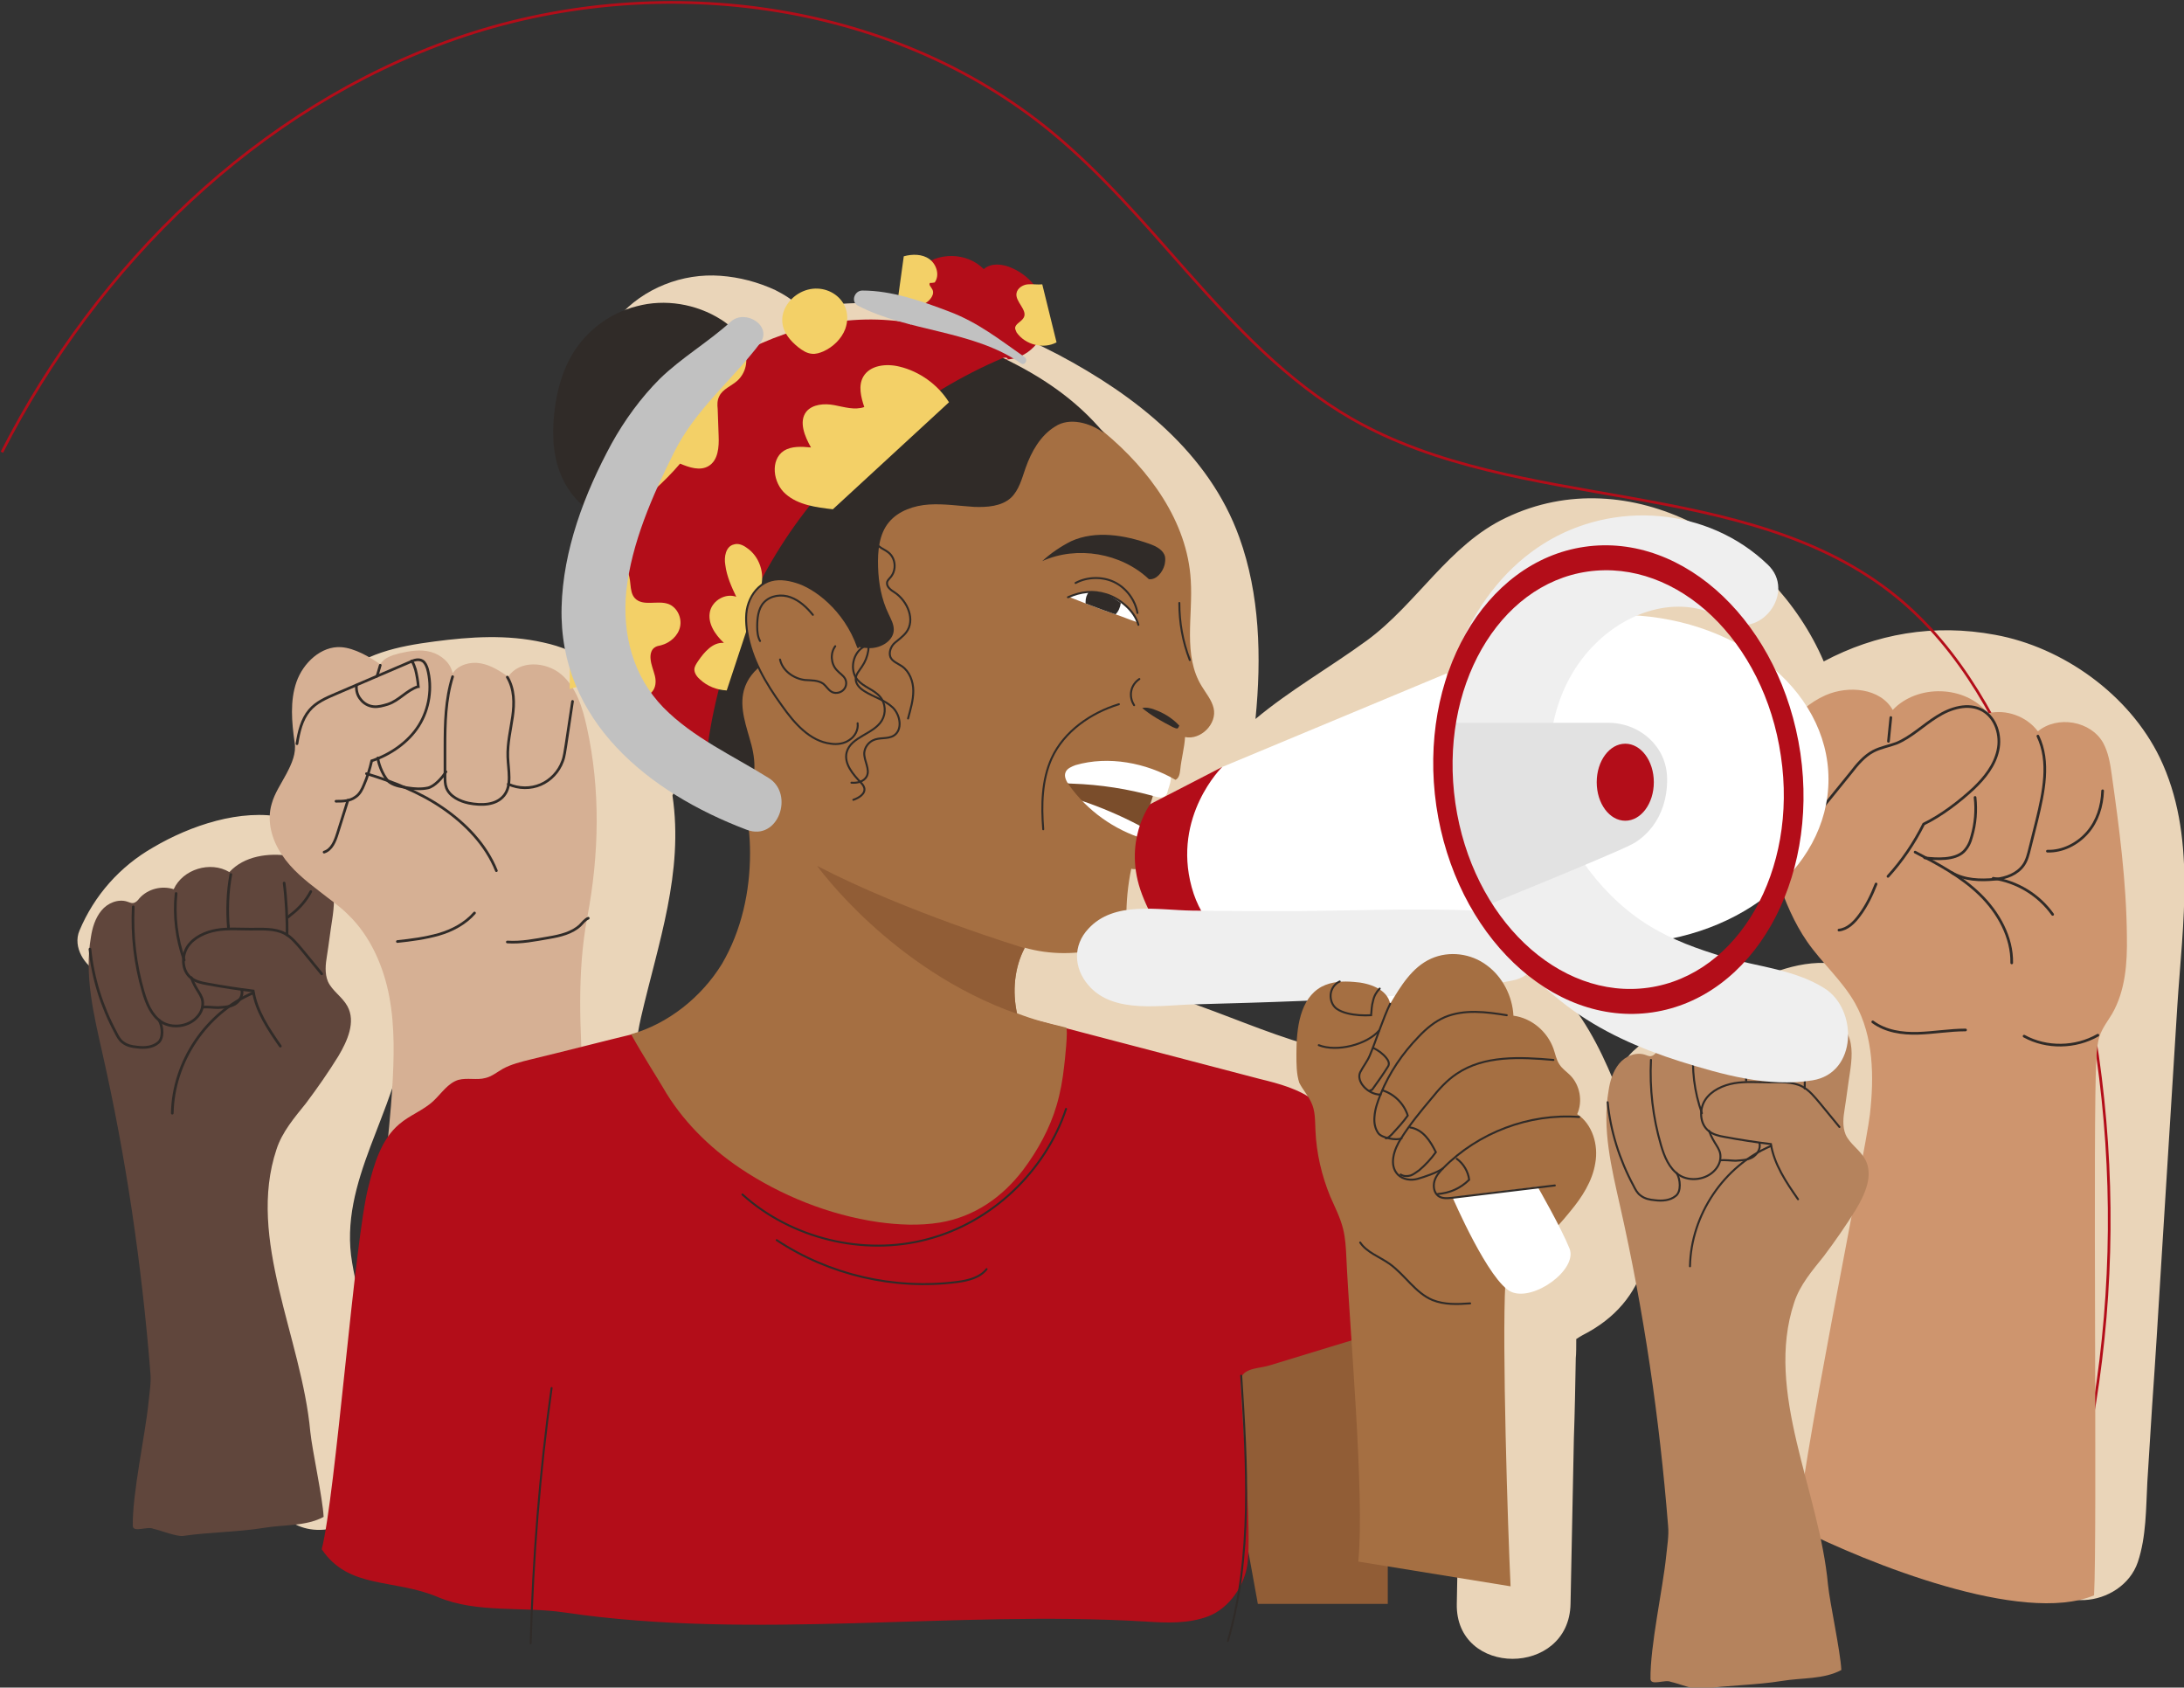 <svg width="818" height="632" viewBox="0 0 818 632" fill="none" xmlns="http://www.w3.org/2000/svg">
<rect x="0" y="0" width="818" height="632" fill="#333333" stroke="none"/>
<g clip-path="url(#clip0_21_150)">
<path d="M29.768 348.499C35.294 335.321 44.92 324.459 57.397 317.335C71.301 309.144 90.196 302.733 106.238 306.117C107.13 306.295 108.199 306.473 109.09 306.829C112.477 301.843 111.586 291.87 112.299 286.884C113.725 274.953 116.755 263.378 125.668 254.652C135.65 244.68 149.197 242.008 162.744 240.228C176.292 238.447 189.839 237.556 203.386 240.584C210.16 242.008 216.398 244.679 221.924 248.241C222.637 245.926 223.35 243.611 224.063 241.296C228.163 225.981 224.42 210.132 221.746 194.818C218.894 178.612 217.29 163.12 220.498 146.914C221.924 139.613 224.42 133.737 227.807 128.394C227.807 125.011 229.054 121.627 231.55 118.778C240.997 107.915 255.614 102.217 269.874 103.285C277.004 103.82 283.778 105.6 290.373 108.628C293.938 110.408 297.147 112.545 300.177 115.217C300.533 115.573 300.89 115.751 301.246 116.107C307.842 113.97 316.576 113.614 322.637 113.436C331.371 113.08 340.284 114.148 348.84 115.573C365.417 118.422 381.46 125.011 396.433 132.846C425.31 148.161 452.761 169.53 464.169 201.228C471.834 222.42 472.547 246.104 470.23 269.254C483.242 258.392 498.037 250.022 511.941 239.871C530.657 226.159 542.6 204.078 563.99 193.927C610.336 171.667 663.99 203.187 683.063 247.707C702.492 237.378 724.239 233.461 747.234 237.734C772.724 242.364 797.501 260.172 808.909 283.679C822.813 312.527 817.465 345.828 815.504 376.636C813.544 409.046 811.405 441.278 809.444 473.688C808.374 491.318 807.305 508.948 806.057 526.578C805.522 536.016 804.809 545.454 804.275 554.892C803.74 564.864 803.918 575.371 800.71 584.987C794.827 602.261 766.307 605.644 762.207 584.987C758.464 566.289 762.207 545.632 763.455 526.756C764.524 509.126 765.594 491.496 766.842 473.866C769.159 437.36 771.476 400.854 773.615 364.526C774.506 349.033 777.002 332.828 775.041 317.335C773.615 305.048 767.376 294.898 758.107 288.131C736.717 272.46 705.879 276.556 681.993 287.062C677.715 288.843 673.259 289.555 669.159 288.487C661.673 289.733 653.83 286.884 649.373 278.336C640.639 261.953 634.4 245.036 617.466 235.241C603.384 227.05 587.341 226.872 575.042 237.734C567.555 244.323 561.495 252.515 554.365 259.638C546.522 267.474 537.609 274.062 527.983 279.583C511.049 289.733 491.263 296.322 475.756 308.432C475.043 308.966 474.33 309.5 473.617 309.856C472.369 313.24 470.586 316.445 467.912 320.007C464.882 324.102 461.852 328.376 459.178 332.65C457.217 335.678 455.613 339.061 453.831 342.088C449.196 353.307 443.314 363.636 435.292 371.649C439.927 373.252 444.561 375.033 449.018 376.636C464.347 382.156 479.855 388.923 495.72 392.841C501.067 394.087 505.167 394.621 509.089 393.731C510.336 393.553 514.08 389.635 515.149 388.211C523.705 376.636 531.905 364.348 546.7 360.43C577.359 352.417 593.937 379.663 604.275 404.594C606.236 401.21 608.553 396.58 611.584 393.731C616.575 389.101 622.992 385.005 629.944 382.69C635.113 379.129 640.282 375.923 645.808 372.896C657.216 366.841 670.229 360.252 683.419 360.609C710.692 361.677 726.022 389.101 724.596 413.854C722.992 438.251 713.722 462.647 707.305 486.154C704.275 497.195 701.423 508.235 699.106 519.454C696.61 531.564 696.788 544.563 693.402 556.317C688.054 574.303 658.108 576.974 654.186 556.317C650.443 536.194 656.503 513.4 661.316 493.811C665.951 474.757 671.833 455.88 676.824 436.826C678.963 428.813 681.637 420.443 682.172 412.251C682.35 410.47 682.35 408.512 682.172 406.731C682.172 406.553 681.102 403.169 681.815 404.95C680.924 402.635 681.28 403.169 680.033 402.457C680.033 402.457 679.854 402.457 679.854 402.279C676.289 402.635 669.872 405.84 664.346 408.155C663.099 410.47 661.138 412.429 658.108 413.854C652.404 416.525 646.699 417.416 640.995 419.552C636.183 421.333 635.826 424.539 632.796 428.634C627.983 434.867 622.279 437.36 616.04 439.497C621.031 463.182 618.001 487.222 592.689 500.044C591.976 500.4 591.263 500.934 590.372 501.469C590.372 503.784 590.372 507.167 590.194 508.592C590.015 518.564 589.837 528.714 589.481 538.687C589.124 559.344 588.589 580.001 588.233 600.658C587.698 628.082 545.096 628.082 545.63 600.658C546.343 567.179 546.343 533.523 547.769 500.044C548.482 483.126 555.791 470.839 570.942 463.182C571.477 462.826 574.151 461.401 575.22 460.867C575.399 460.51 575.755 459.976 575.755 459.798C575.755 459.62 575.755 459.62 575.755 459.442C575.755 458.017 575.755 456.415 575.755 454.99C575.577 452.497 575.399 451.963 574.507 448.579C571.299 435.758 566.308 422.224 560.425 410.47C559.356 408.512 557.93 405.484 556.86 404.238C556.86 404.238 556.504 403.703 555.969 403.169C555.791 403.347 555.791 403.525 555.613 403.525C555.078 404.238 554.543 404.95 554.008 405.662C552.404 407.799 550.978 409.936 549.374 412.073C544.561 418.484 539.748 424.004 532.975 428.456C519.962 437.182 503.919 437.36 489.124 434.689C472.904 431.84 457.217 424.539 441.888 419.018C424.062 412.607 406.237 406.018 388.412 399.608C377.004 395.512 371.121 385.539 373.617 373.43C374.33 369.512 375.221 365.595 375.934 361.499C377.717 352.061 387.521 346.362 396.433 345.828C414.615 344.76 420.141 306.473 422.993 292.404C427.806 268.186 430.836 240.406 423.528 216.543C416.932 194.818 395.542 181.106 376.469 170.599C356.861 159.736 333.51 151.901 310.872 156.531C301.246 158.49 291.443 159.914 282.53 154.75C276.826 151.366 273.439 144.243 269.696 141.394C266.309 138.901 261.318 138.011 256.505 139.079C255.436 142.463 254.901 146.024 254.366 148.517C253.297 154.928 253.831 162.051 254.723 168.462C256.862 185.379 262.387 201.585 264.526 218.502C266.666 236.488 262.566 252.337 257.218 269.076C255.97 272.816 254.723 276.556 254.188 280.473C253.653 284.213 254.366 288.131 253.653 292.048C253.297 294.185 252.762 296.144 251.871 297.925C256.149 326.774 246.523 353.129 240.106 380.909C236.541 396.402 237.076 411.895 237.432 427.744C237.61 436.648 237.967 445.374 236.897 454.278C235.65 465.319 231.55 473.332 224.063 481.524C216.042 490.25 200.89 485.62 197.86 474.579C193.226 457.127 195.186 438.963 194.652 420.977C194.117 403.525 195.008 386.43 198.93 369.512C202.495 353.842 208.734 338.349 210.694 322.144C212.12 311.815 211.229 301.487 208.199 294.007C204.277 284.391 198.751 279.939 187.343 278.158C179.857 277.09 171.835 277.446 164.349 277.802C159.358 277.98 153.832 277.802 149.019 279.583C140.819 282.61 140.285 292.226 137.611 300.062C135.294 306.651 132.62 313.062 128.52 318.226C146.345 334.609 154.188 363.458 151.871 386.252C148.841 416.169 126.559 442.346 131.907 472.976C134.402 487.935 139.75 502.181 142.067 517.139C144.741 533.166 146.702 555.782 133.154 567.892C123.351 576.618 105.169 574.124 102.139 559.7C99.821 548.481 103.386 536.728 101.426 525.331C99.287 513.222 95.365 501.468 92.691 489.359C89.839 476.538 88.057 463.36 89.661 450.182C91.444 435.401 97.148 422.046 103.208 408.512C111.408 389.991 118.716 363.102 102.139 346.54C94.83 339.239 86.096 344.403 77.362 346.896C68.805 349.39 58.823 350.636 53.476 358.472C49.733 363.992 43.137 366.663 36.72 363.992C31.907 361.855 27.094 354.732 29.768 348.499ZM576.646 458.73C576.825 458.017 576.825 458.195 576.646 458.73V458.73ZM559.356 400.498C560.247 400.32 559.891 400.32 559.356 400.498V400.498ZM555.078 400.854C555.078 400.854 555.256 400.854 555.434 400.854C552.048 396.224 554.721 401.21 555.078 400.854Z" fill="#EAD5B9"/>
<path d="M778.071 557.741C798.57 472.976 792.51 382.156 760.959 300.952C749.729 271.926 734.578 243.255 710.336 223.488C654.364 177.9 568.981 192.681 506.415 156.887C482.173 142.997 462.921 122.34 444.383 101.505C428.34 83.341 412.476 64.82 393.938 49.506C333.154 -0.534 245.097 -11.397 170.766 14.424C96.434 40.246 36.363 99.368 0.713 169.352" stroke="#B30D19" stroke-miterlimit="10"/>
<path d="M673.616 572.344C672.724 558.097 698.749 431.484 700.353 417.416C701.958 403.347 701.779 388.211 694.828 375.745C690.015 367.198 682.35 360.609 676.824 352.595C672.011 345.65 668.625 337.637 665.951 329.623C661.851 317.158 659.355 303.98 661.673 290.98C663.99 278.158 671.655 265.693 683.776 260.351C692.332 256.611 704.275 257.679 708.91 265.871C718.179 256.077 736.182 256.611 744.56 267.118C751.334 265.515 758.998 268.186 763.277 273.884C770.585 267.83 783.063 269.967 787.697 278.158C789.658 281.72 790.371 285.994 790.906 289.912C793.758 310.034 796.431 330.335 796.61 350.636C796.788 360.609 796.075 370.937 791.084 379.663C789.48 382.334 787.519 384.827 786.449 387.855C785.558 390.348 785.38 393.197 785.202 395.868C783.776 418.306 785.558 575.193 784.31 597.453C757.394 608.672 699.284 585.343 673.616 572.344Z" fill="#CE956E"/>
<path d="M707.127 328.198C712.475 322.322 716.931 315.733 720.496 308.61C727.091 305.404 733.865 300.24 739.212 295.254C743.312 291.336 747.056 286.706 748.303 281.008C749.551 275.487 747.59 268.898 742.599 266.049C737.252 263.022 730.478 265.159 725.487 268.364C720.318 271.569 715.861 276.021 710.336 278.336C707.484 279.405 704.275 279.939 701.601 281.364C698.214 283.144 695.541 286.35 693.223 289.377C684.845 299.706 676.468 310.034 668.09 320.363" stroke="#302B28" stroke-miterlimit="10" stroke-linecap="round"/>
<path d="M787.519 296.144C787.341 301.843 785.558 307.541 781.815 311.815C778.071 316.089 772.546 318.938 766.842 318.76" stroke="#302B28" stroke-miterlimit="10" stroke-linecap="round"/>
<path d="M763.277 275.665C767.911 285.282 765.416 296.679 762.92 307.007C762.029 310.569 761.138 314.13 760.246 317.692C759.712 319.829 759.177 322.144 757.929 323.925C755.612 327.308 751.334 328.911 747.234 329.267C741.708 329.801 735.826 329.623 731.013 326.774" stroke="#302B28" stroke-miterlimit="10" stroke-linecap="round"/>
<path d="M739.747 298.637C740.282 303.446 739.926 308.432 738.499 313.24C737.965 315.377 737.073 317.336 735.469 318.938C732.082 322.144 725.487 321.788 720.852 321.253" stroke="#302B28" stroke-miterlimit="10" stroke-linecap="round"/>
<path d="M708.197 268.72C707.84 271.748 707.662 274.597 707.305 277.624" stroke="#302B28" stroke-miterlimit="10" stroke-linecap="round"/>
<path d="M678.25 274.597C677.181 279.405 676.111 284.391 676.824 289.377C677.181 292.048 678.25 294.541 679.32 296.856C678.072 299.884 676.646 303.445 675.933 306.651" stroke="#302B28" stroke-miterlimit="10" stroke-linecap="round"/>
<path d="M677.715 297.035C674.329 295.432 671.477 292.939 669.159 290.089C668.803 289.555 668.446 289.021 668.803 288.487" stroke="#302B28" stroke-miterlimit="10" stroke-linecap="round"/>
<path d="M717.287 319.116C725.844 323.568 734.578 328.198 741.53 334.965C748.482 341.732 753.651 350.992 753.473 360.609" stroke="#302B28" stroke-miterlimit="10" stroke-linecap="round"/>
<path d="M746.521 328.911C755.433 330.157 763.633 335.143 768.802 342.445" stroke="#302B28" stroke-miterlimit="10" stroke-linecap="round"/>
<path d="M785.736 387.677C777.358 392.485 766.485 392.663 758.107 388.033" stroke="#302B28" stroke-miterlimit="10" stroke-linecap="round"/>
<path d="M701.423 382.69C706.236 386.252 712.475 387.142 718.357 386.964C724.239 386.786 730.3 385.718 736.182 385.718" stroke="#302B28" stroke-miterlimit="10" stroke-linecap="round"/>
<path d="M702.671 331.048C701.067 335.143 699.106 339.239 696.432 342.801C694.471 345.472 691.976 347.965 688.767 348.321" stroke="#302B28" stroke-miterlimit="10" stroke-linecap="round"/>
<path d="M49.732 571.453C49.554 559.166 54.367 537.618 55.615 525.331C55.971 521.769 56.684 517.674 56.328 514.112C53.119 473.866 47.237 433.621 38.324 394.265C35.116 380.019 31.551 365.417 34.046 350.992C34.581 347.431 35.65 343.869 37.968 341.02C40.285 338.171 44.206 336.568 47.593 337.636C48.306 337.815 49.198 338.349 49.911 338.171C50.98 337.993 51.693 337.102 52.228 336.39C55.436 332.828 60.606 331.582 65.062 333.006C68.449 325.527 78.787 322.322 85.918 326.596C91.443 320.541 100.534 319.294 108.556 320.541C114.616 321.609 121.033 324.459 123.707 330.157C125.668 334.431 125.133 339.595 124.42 344.403C123.707 348.855 123.172 353.485 122.459 357.937C121.925 361.143 121.568 364.526 122.816 367.554C124.42 371.115 128.163 373.252 130.124 376.814C133.333 382.69 130.124 389.813 126.737 395.512C122.994 401.567 118.894 407.443 114.616 413.142C110.338 418.484 105.704 423.826 103.565 430.415C92.335 464.072 113.012 500.934 116.22 536.194C116.933 543.139 120.855 560.947 121.212 568.07C114.616 571.631 106.417 570.919 98.93 572.166C89.126 573.768 78.431 573.768 68.627 575.193C66.132 575.549 60.071 573.056 57.397 572.522C55.258 571.453 49.911 574.124 49.732 571.453Z" fill="#60463C"/>
<path d="M120.498 364.704C118.003 361.677 115.686 358.828 113.19 355.8C111.229 353.485 109.268 350.992 106.595 349.568C102.851 347.609 98.217 347.965 93.939 347.965C89.661 347.965 85.204 347.609 81.105 348.321C77.005 349.033 72.549 350.992 70.231 354.554C67.914 358.115 68.092 363.636 71.657 366.307C73.261 367.554 75.4 368.088 77.54 368.444C83.244 369.512 89.126 370.403 94.83 371.115C96.078 378.773 100.534 385.361 104.99 391.772" stroke="#302B28" stroke-miterlimit="10" stroke-linecap="round"/>
<path d="M106.416 330.691C107.13 335.856 107.664 344.76 107.486 350.102" stroke="#302B28" stroke-miterlimit="10" stroke-linecap="round"/>
<path d="M86.452 327.486C85.204 334.075 85.026 341.02 85.561 347.609C85.561 347.253 85.561 346.896 85.561 346.54" stroke="#302B28" stroke-miterlimit="10" stroke-linecap="round"/>
<path d="M65.953 334.609C65.062 342.979 66.132 351.527 68.984 359.54" stroke="#302B28" stroke-miterlimit="10" stroke-linecap="round"/>
<path d="M49.91 339.595C49.376 350.28 50.624 361.143 53.654 371.471C54.902 375.745 56.684 380.197 60.427 382.69C64.527 385.361 70.766 384.471 73.975 380.731C75.222 379.307 75.935 377.704 75.935 375.745C75.935 372.54 73.44 371.115 71.657 366.129" stroke="#302B28" stroke-miterlimit="10" stroke-linecap="round"/>
<path d="M90.552 370.759C91.087 372.896 89.661 375.033 87.878 376.101C85.917 377.17 83.778 377.17 81.639 377.348C80.392 377.348 77.361 376.992 75.935 377.17" stroke="#302B28" stroke-miterlimit="10" stroke-linecap="round"/>
<path d="M116.399 333.897C114.616 337.28 112.121 340.129 109.09 342.444C108.734 342.623 107.664 343.869 107.486 343.513" stroke="#302B28" stroke-miterlimit="10" stroke-linecap="round"/>
<path d="M59.536 381.978C60.962 384.293 61.319 388.923 59.18 390.526C57.041 392.307 54.01 392.485 51.337 392.128C49.376 391.95 47.593 391.594 45.989 390.348C44.741 389.457 44.028 388.033 43.315 386.608C38.146 376.992 34.759 366.307 33.69 355.444" stroke="#302B28" stroke-miterlimit="10" stroke-linecap="round"/>
<path d="M94.83 371.827C77.183 379.307 64.884 397.649 64.527 416.881" stroke="#302B28" stroke-miterlimit="10" stroke-linecap="round"/>
<path d="M618.179 628.795C618.001 616.507 622.814 594.96 624.061 582.672C624.418 579.111 625.131 575.015 624.774 571.453C621.566 531.208 615.684 490.962 606.771 451.607C603.562 437.36 599.997 422.758 602.493 408.334C603.028 404.772 604.097 401.21 606.414 398.361C608.732 395.512 612.653 393.909 616.04 394.978C616.753 395.156 617.644 395.69 618.357 395.512C619.427 395.334 620.14 394.444 620.675 393.731C623.883 390.17 629.053 388.923 633.509 390.348C636.896 382.868 647.234 379.663 654.364 383.937C659.89 377.882 668.981 376.636 677.002 377.882C683.063 378.951 689.48 381.8 692.154 387.498C694.115 391.772 693.58 396.937 692.867 401.745C692.154 406.197 691.619 410.827 690.906 415.279C690.371 418.484 690.015 421.868 691.263 424.895C692.867 428.456 696.61 430.593 698.571 434.155C701.779 440.032 698.571 447.155 695.184 452.853C691.441 458.908 687.341 464.784 683.063 470.483C678.785 475.825 674.15 481.168 672.011 487.757C660.781 521.413 681.459 558.276 684.667 593.535C685.38 600.48 689.302 618.288 689.658 625.411C683.063 628.973 674.863 628.26 667.377 629.507C657.573 631.11 646.878 631.11 637.074 632.534C634.578 632.89 628.518 630.397 625.844 629.863C623.705 628.795 618.357 631.466 618.179 628.795Z" fill="#B5835D"/>
<path d="M688.945 422.046C686.45 419.018 684.132 416.169 681.637 413.142C679.676 410.827 677.715 408.334 675.042 406.909C671.298 404.95 666.664 405.306 662.386 405.306C658.108 405.306 653.651 404.95 649.552 405.662C645.452 406.375 640.995 408.334 638.678 411.895C636.361 415.457 636.539 420.977 640.104 423.648C641.708 424.895 643.847 425.429 645.986 425.785C651.691 426.854 657.573 427.744 663.277 428.457C664.525 436.114 668.981 442.703 673.437 449.114" stroke="#302B28" stroke-width="0.75" stroke-miterlimit="10" stroke-linecap="round"/>
<path d="M674.863 388.211C675.576 393.375 676.111 402.279 675.933 407.621" stroke="#302B28" stroke-width="0.75" stroke-miterlimit="10" stroke-linecap="round"/>
<path d="M654.899 384.827C653.651 391.416 653.473 398.361 654.008 404.95C654.008 404.594 654.008 404.238 654.008 403.882" stroke="#302B28" stroke-width="0.75" stroke-miterlimit="10" stroke-linecap="round"/>
<path d="M634.4 391.95C633.509 400.32 634.578 408.868 637.43 416.881" stroke="#302B28" stroke-width="0.75" stroke-miterlimit="10" stroke-linecap="round"/>
<path d="M618.357 396.937C617.823 407.621 619.07 418.484 622.101 428.813C623.348 433.086 625.131 437.538 628.874 440.031C632.974 442.703 639.213 441.812 642.421 438.073C643.669 436.648 644.382 435.045 644.382 433.086C644.382 429.881 641.887 428.456 640.104 423.47" stroke="#302B28" stroke-width="0.75" stroke-miterlimit="10" stroke-linecap="round"/>
<path d="M658.999 428.1C659.534 430.237 658.108 432.374 656.325 433.443C654.364 434.511 652.225 434.511 650.086 434.689C648.839 434.689 645.808 434.333 644.382 434.511" stroke="#302B28" stroke-width="0.75" stroke-miterlimit="10" stroke-linecap="round"/>
<path d="M684.846 391.238C683.063 394.622 680.567 397.471 677.537 399.786C677.181 399.964 676.111 401.21 675.933 400.854" stroke="#302B28" stroke-width="0.75" stroke-miterlimit="10" stroke-linecap="round"/>
<path d="M627.983 439.319C629.409 441.634 629.765 446.264 627.626 447.867C625.487 449.648 622.457 449.826 619.783 449.47C617.823 449.292 616.04 448.936 614.436 447.689C613.188 446.799 612.475 445.374 611.762 443.949C606.593 434.333 603.206 423.648 602.136 412.786" stroke="#302B28" stroke-width="0.75" stroke-miterlimit="10" stroke-linecap="round"/>
<path d="M663.277 429.169C645.63 436.648 633.331 454.99 632.974 474.223" stroke="#302B28" stroke-width="0.75" stroke-miterlimit="10" stroke-linecap="round"/>
<path d="M127.985 566.823C132.62 539.399 145.097 435.936 146.88 408.156C147.593 396.402 147.949 384.649 145.81 373.252C143.671 361.855 138.68 350.458 130.302 342.445C127.094 339.239 123.351 336.746 119.786 333.897C114.438 329.801 109.09 325.527 105.525 320.007C101.782 314.486 99.821 307.363 101.782 300.952C102.852 297.035 105.347 293.473 107.308 289.733C109.269 285.994 111.051 282.076 110.338 277.98C109.269 270.501 108.556 262.488 111.051 255.364C113.547 248.241 120.32 241.83 127.807 242.365C132.798 242.721 138.324 245.926 142.424 248.775C143.85 246.282 146.88 245.392 149.554 244.68C153.475 243.789 157.575 243.077 161.318 244.145C165.24 245.214 168.805 248.241 169.518 252.159C171.657 248.954 176.113 247.707 180.035 248.419C183.956 249.132 187.165 251.269 190.373 253.406C194.473 247.173 204.455 247.707 210.159 252.515C215.863 257.323 218.181 264.981 219.785 272.282C224.954 295.61 224.42 320.007 219.963 343.513C216.042 364.348 217.289 385.718 218.537 406.909C220.142 434.333 225.667 547.235 227.272 574.659C223.528 577.508 214.794 580.179 210.159 581.07C197.86 583.919 184.313 584.809 171.657 584.809C159.001 584.809 138.68 573.59 127.985 566.823Z" fill="#D6B094"/>
<path d="M214.438 262.666C213.546 268.186 212.833 273.707 211.942 279.227C211.585 281.186 211.407 283.323 210.694 285.104C209.268 289.021 206.238 292.227 202.495 293.829C198.751 295.432 194.295 295.432 190.374 293.651" stroke="#302B28" stroke-miterlimit="10" stroke-linecap="round"/>
<path d="M190.017 253.584C192.691 258.036 192.691 263.378 191.978 268.364C191.265 273.35 190.017 278.336 190.195 283.501C190.373 288.487 191.799 294.185 188.769 297.925C185.739 301.665 180.213 301.665 175.578 300.774C172.192 300.062 168.448 298.281 167.201 295.076C166.666 293.651 166.666 292.227 166.666 290.624C166.666 287.062 166.666 283.323 166.666 279.761C166.666 270.857 166.844 261.953 169.518 253.406" stroke="#302B28" stroke-miterlimit="10" stroke-linecap="round"/>
<path d="M111.229 278.515C111.942 274.063 113.012 269.433 115.864 266.049C118.359 263.022 122.103 261.419 125.846 259.816C135.115 255.899 144.384 251.803 153.653 247.885C155.079 247.173 156.862 246.639 158.288 247.529C159.179 248.063 159.714 249.31 160.07 250.378C162.031 257.501 160.783 265.515 156.862 271.748C152.94 277.98 146.167 282.61 139.215 284.925C138.502 287.953 137.611 290.98 136.363 293.829C135.65 295.61 134.759 297.391 133.154 298.459C131.015 300.062 128.342 300.062 125.846 300.062" stroke="#302B28" stroke-miterlimit="10" stroke-linecap="round"/>
<path d="M167.022 289.021C165.775 291.158 162.744 294.542 160.249 295.076C157.753 295.61 155.258 295.432 152.94 295.076C150.623 294.72 148.128 294.364 146.167 293.117C144.028 291.87 141.711 286.35 141.532 283.857" stroke="#302B28" stroke-miterlimit="10" stroke-linecap="round"/>
<path d="M142.424 249.132C142.067 250.2 141.532 252.337 141.176 253.227" stroke="#302B28" stroke-miterlimit="10" stroke-linecap="round"/>
<path d="M137.254 289.733C147.236 292.761 157.219 296.678 165.775 302.555C174.331 308.432 181.996 316.267 185.917 326.061" stroke="#302B28" stroke-miterlimit="10" stroke-linecap="round"/>
<path d="M130.302 299.706C129.055 303.802 127.629 308.076 126.381 312.172C125.49 315.021 124.242 318.226 121.39 319.117" stroke="#302B28" stroke-miterlimit="10" stroke-linecap="round"/>
<path d="M220.32 343.869C219.072 344.404 218.181 345.65 217.29 346.541C214.259 349.39 209.803 350.458 205.525 351.171C200.356 352.061 195.186 353.129 190.017 352.773" stroke="#302B28" stroke-miterlimit="10" stroke-linecap="round"/>
<path d="M177.717 341.91C174.331 345.828 169.34 348.499 164.349 349.924C159.357 351.349 154.01 352.061 148.841 352.595" stroke="#302B28" stroke-miterlimit="10" stroke-linecap="round"/>
<path d="M154.188 247.529C154.901 248.419 155.258 249.666 155.614 250.734C156.149 252.871 156.506 255.008 156.684 257.145H156.506C152.228 258.57 149.554 262.31 145.276 263.734C143.493 264.268 141.711 264.803 139.928 264.625C137.967 264.446 136.185 263.378 135.115 261.953C133.867 260.529 133.333 258.57 133.511 256.611" stroke="#302B28" stroke-miterlimit="10" stroke-linecap="round"/>
<path d="M454.543 509.304L471.121 600.658H519.784V493.811L454.543 509.304Z" fill="#915D36"/>
<path d="M467.199 585.878C468.982 574.124 465.06 530.317 464.704 518.386C464.704 517.495 464.704 516.783 464.882 515.893C466.308 512.153 472.012 512.509 475.755 511.263C490.907 506.633 506.058 502.003 521.388 497.373C518.714 478.14 514.436 459.264 508.732 440.744C505.524 430.059 501.246 419.018 492.333 412.251C486.451 407.799 479.142 405.84 471.834 404.06C441.174 396.046 410.515 388.032 380.034 380.019C341.353 369.868 299.999 387.32 260.248 391.416C252.94 392.128 245.275 390.882 239.036 386.786C225.667 389.991 212.12 393.553 198.751 396.758C195.186 397.649 191.443 398.539 188.234 400.32C186.095 401.566 184.135 403.169 181.817 403.703C178.609 404.594 175.044 403.525 171.657 404.416C167.735 405.662 165.418 409.402 162.388 412.251C158.645 415.813 153.475 417.593 149.554 420.977C142.78 426.675 140.106 435.936 137.967 444.483C132.798 464.25 125.668 560.234 120.499 580.179C130.659 595.316 147.415 591.042 164.17 598.165C178.609 604.22 195.899 601.548 211.407 603.863C282.53 614.37 357.039 602.973 428.875 607.247C436.896 607.781 445.096 608.137 452.583 605.288C460.426 602.261 466.13 593.713 467.199 585.878Z" fill="#B30D19"/>
<path d="M427.627 310.925C427.449 311.281 427.449 311.637 427.093 311.815C426.736 312.171 426.201 311.993 425.667 311.993C418.715 310.746 412.298 307.363 406.415 303.267C403.385 301.13 400.533 298.815 398.929 295.432C398.572 294.719 398.216 293.829 398.572 292.939C398.929 291.87 399.998 291.336 401.068 291.158C404.633 290.089 408.554 289.911 412.298 290.268C418.18 290.802 424.597 292.226 429.945 295.076C432.975 296.678 431.727 298.103 430.836 301.13C429.766 304.336 428.697 307.541 427.627 310.925Z" fill="#7A4D2B"/>
<path d="M437.431 295.966C437.253 296.857 437.075 297.569 436.362 298.103C435.47 298.993 433.866 298.637 432.618 298.281C422.458 295.432 412.119 293.829 401.602 293.473C400.176 293.473 398.572 293.295 397.859 292.048C397.324 291.158 397.324 289.911 397.503 288.843C397.681 287.596 397.859 286.528 398.572 285.46C399.285 284.569 400.355 284.035 401.602 283.679C407.663 281.72 414.258 281.898 420.497 283.323C424.775 284.391 429.053 285.994 433.153 287.775C434.223 288.309 437.609 289.199 438.322 290.268C439.036 291.87 437.788 294.72 437.431 295.966Z" fill="white"/>
<path d="M428.34 310.569C427.984 309.856 427.093 309.322 426.38 308.966C419.606 305.404 412.476 302.377 405.168 299.884C404.455 300.24 404.098 301.13 404.276 301.843C404.455 302.555 404.989 303.267 405.524 303.802C410.515 309.144 416.932 312.705 423.706 315.377C425.132 315.911 427.093 316.801 428.162 315.555C428.875 315.02 428.697 311.459 428.34 310.569Z" fill="white"/>
<path d="M278.074 139.969C278.787 140.682 279.856 139.613 280.034 138.723C282.173 131.422 276.648 123.764 270.052 119.669C260.783 113.792 249.018 111.833 238.502 114.682C227.806 117.354 218.537 124.655 213.368 134.449C210.338 140.148 208.733 146.38 207.842 152.613C206.773 160.627 206.773 168.996 209.625 176.654C212.477 184.311 218.181 191.078 226.024 193.749" fill="#302B28"/>
<path d="M236.363 387.32C240.819 395.334 246.879 404.772 248.305 407.265C255.257 419.374 265.418 429.525 277.004 437.36C292.334 447.689 310.516 454.99 328.876 457.661C336.54 458.73 344.384 459.086 352.048 457.839C364.883 455.702 375.399 448.401 383.243 438.073C388.59 430.95 393.225 422.58 395.72 414.032C397.146 409.224 398.037 404.238 398.572 399.252C398.75 398.005 400.177 385.005 399.285 384.827C391.264 382.868 388.055 382.156 380.925 379.485C379.143 371.293 379.856 362.389 383.777 354.91C393.225 357.581 403.385 357.581 412.832 355.088C416.576 354.198 420.676 352.239 421.745 348.677C422.28 347.253 422.102 345.65 421.923 344.047C421.745 338.171 422.458 331.226 423.706 325.349C425.667 325.883 427.984 324.993 429.41 323.39C430.658 321.788 431.192 319.472 431.192 317.336C431.192 316.801 431.014 316.089 430.836 315.555C430.301 314.664 429.232 314.308 428.34 314.13C417.289 310.747 407.307 303.624 400.533 294.185C399.464 292.761 398.394 290.802 399.107 289.199C399.642 287.775 401.424 287.062 402.85 286.528C415.15 282.966 429.232 285.638 440.283 292.048C441.709 291.336 441.888 289.555 442.066 288.131C442.422 284.391 443.67 279.761 443.848 276.021C449.731 277.268 455.97 271.035 454.543 265.159C453.83 262.131 451.691 259.638 450.087 256.967C442.957 245.392 446.879 230.789 445.987 217.256C444.74 195.352 430.479 175.941 413.545 161.873C401.068 151.545 386.095 142.997 369.874 142.997C339.036 142.819 306.416 144.065 284.312 165.435C262.209 186.804 252.049 219.927 258.644 250.022C260.783 260.172 264.705 269.789 269.339 279.227C272.726 285.994 276.291 292.761 278.43 300.062C280.213 306.295 280.926 312.884 280.926 319.472C280.926 333.897 277.717 348.499 270.409 360.965C262.744 373.43 250.266 383.403 236.363 387.32Z" fill="#A56F42"/>
<path d="M276.648 297.213C277.004 297.569 277.361 298.103 277.895 298.459C283.421 294.185 283.243 285.816 281.46 279.049C279.678 272.282 276.826 265.337 278.608 258.57C280.926 249.844 290.195 245.214 298.751 242.543C303.564 241.118 308.555 240.05 313.368 240.584C317.467 241.118 321.567 242.721 325.845 242.721C330.123 242.721 334.758 239.871 334.758 235.776C334.758 233.639 333.688 231.858 332.797 229.899C330.123 224.379 329.054 218.324 328.876 212.269C328.697 206.393 329.232 199.982 332.975 195.53C336.54 191.256 342.423 189.297 347.949 188.941C353.653 188.585 359.178 189.475 364.883 189.831C369.695 190.009 375.043 189.653 378.608 186.448C381.638 183.599 382.708 179.325 384.134 175.229C386.273 169.174 389.66 163.12 395.185 159.736C400.533 156.175 408.376 158.312 413.545 162.229C402.85 149.408 389.838 140.86 375.399 133.915C360.961 126.97 344.918 122.696 329.054 123.586C320.319 124.121 311.763 126.079 303.385 128.572C290.016 132.668 277.004 138.189 265.774 146.558C254.544 154.928 245.453 166.503 241.532 179.859C239.749 185.914 239.036 192.325 238.68 198.557C237.432 217.077 238.858 236.132 244.919 253.762C250.979 271.391 261.853 287.596 277.361 298.103" fill="#302B28"/>
<path d="M342.423 123.052C341.71 121.271 339.392 120.737 337.432 120.381C313.902 117.353 289.66 123.942 269.696 136.942C249.91 149.942 234.402 169.174 224.241 190.544C219.785 199.982 216.22 209.954 215.685 220.461C214.794 235.597 220.142 250.734 229.232 263.022C238.323 275.131 250.266 284.213 263.813 290.98C266.309 257.323 278.074 224.379 297.681 196.776C317.289 169.352 344.562 147.271 375.578 134.093C376.112 133.915 377.004 133.737 377.36 134.271C377.717 134.805 376.291 135.161 376.647 134.627C384.669 134.627 391.799 127.148 391.977 119.134C391.977 111.121 386.451 103.641 379.143 100.436C375.756 98.833 371.3 98.299 368.448 100.792C362.209 94.381 350.979 94.203 344.562 100.436C337.966 106.134 336.362 116.641 342.423 123.052Z" fill="#B30D19"/>
<path d="M355.435 150.654C351.335 144.065 344.383 139.079 336.897 137.298C331.906 136.052 325.845 136.764 323.35 141.038C321.389 144.421 322.458 148.695 323.706 152.435C320.141 153.681 316.22 152.435 312.476 151.723C308.733 151.01 304.277 151.366 301.959 154.216C299.107 157.955 301.425 163.476 303.742 167.572C300.177 167.215 296.434 167.037 293.582 168.818C288.412 172.202 289.482 180.927 294.295 185.023C298.929 189.119 305.703 190.009 311.942 190.722" fill="#F3D067"/>
<path d="M336.362 111.477C336.719 113.436 338.679 114.682 340.64 115.038C342.601 115.395 344.562 114.682 346.166 113.792C348.305 112.723 350.444 110.052 349.018 108.093C348.662 107.381 347.77 106.669 348.305 105.956C348.84 105.956 349.375 105.956 350.088 105.778C352.048 103.107 350.801 99.011 348.127 97.053C345.453 95.094 341.71 95.094 338.501 95.984" fill="#F3D067"/>
<path d="M390.373 106.491C388.59 106.669 386.629 106.313 384.847 106.491C383.064 106.669 381.103 107.915 380.747 109.696C380.034 112.902 385.025 116.107 383.421 118.956C382.529 120.559 380.212 121.271 380.212 122.874C380.212 123.408 380.569 123.943 380.747 124.477C383.956 129.107 390.729 130.888 395.72 128.216" fill="#F3D067"/>
<path d="M268.983 125.367C273.083 125.011 277.182 127.504 278.787 131.244C280.391 134.983 279.321 139.613 276.291 142.463C273.974 144.6 270.587 145.668 269.339 148.517C268.626 149.942 268.626 151.545 268.804 153.147C268.983 156.531 268.983 159.914 269.161 163.298C269.339 167.394 268.983 172.38 265.418 174.517C262.209 176.476 258.109 175.051 254.723 173.626C251.692 177.188 248.305 180.571 244.74 183.777C242.423 185.736 239.215 187.516 236.897 185.914C235.65 185.023 235.115 183.421 234.758 181.996C233.689 177.9 233.154 173.448 233.332 169.174" fill="#F3D067"/>
<path d="M213.546 225.091C215.864 220.995 219.072 217.256 222.994 214.406C224.776 213.16 226.559 211.913 228.698 211.557C230.837 211.201 233.154 211.735 234.58 213.516C236.897 216.365 235.293 221.351 237.789 224.023C240.819 227.228 246.166 224.735 250.266 226.159C253.653 227.406 255.436 231.324 254.723 234.707C254.01 238.091 250.979 240.762 247.592 241.652C246.701 241.83 245.81 242.008 245.097 242.543C243.849 243.433 243.493 245.214 243.671 246.817C243.849 248.953 244.74 250.912 245.275 253.049C245.81 255.186 245.632 257.501 244.206 259.104C242.958 260.529 240.641 260.885 238.858 260.529C236.897 260.172 235.115 259.282 233.332 258.57C226.915 256.077 219.785 255.899 213.368 258.035" fill="#F3D067"/>
<path d="M284.847 220.283C286.63 214.941 284.491 208.352 279.678 205.146C278.252 204.078 276.469 203.365 274.865 203.9C271.835 204.612 271.122 208.53 271.656 211.557C272.191 215.831 273.974 219.749 275.756 223.488C271.835 222.064 267.022 224.735 265.952 228.831C264.883 233.283 267.735 237.556 271.122 240.762C267.022 240.406 263.813 244.145 261.496 247.529C260.783 248.597 260.07 249.666 260.07 250.734C260.07 252.159 261.14 253.584 262.209 254.474C264.883 256.967 268.448 258.392 272.191 258.57" fill="#F3D067"/>
<path d="M242.958 283.857C244.919 279.405 249.197 276.199 254.01 275.487C258.822 274.775 263.813 276.734 267.022 280.295C268.626 282.076 269.696 284.391 269.517 286.884C269.339 289.199 268.092 291.336 266.309 292.761C262.566 296.144 257.218 297.213 252.405 295.966C247.593 294.541 243.671 290.98 241.532 286.35" fill="#D991C5"/>
<path d="M316.576 123.23C315.15 126.97 311.942 129.997 308.376 131.6C307.129 132.134 305.524 132.668 304.098 132.49C302.138 132.312 300.533 131.244 298.929 129.997C296.077 127.682 293.403 124.655 293.047 120.915C292.512 116.641 295.186 112.367 298.929 110.052C308.376 104.176 320.498 112.189 316.576 123.23Z" fill="#F3D067"/>
<path d="M382.351 136.052C364.348 123.586 340.284 124.298 321.389 114.504C318.537 113.08 319.963 108.806 322.993 108.806C334.045 108.806 345.096 112.723 355.435 116.641C366.309 120.737 374.33 127.148 383.777 133.737C385.203 134.805 383.777 137.12 382.351 136.052Z" fill="#C1C1C1"/>
<path d="M284.669 128.572C273.974 142.641 260.427 153.325 252.405 169.53C244.384 185.557 236.541 203.365 234.58 221.351C232.976 237.556 237.076 253.227 248.484 264.98C259.714 276.377 274.509 282.966 287.877 291.336C297.681 297.391 291.443 315.199 279.678 310.747C242.958 296.856 209.268 269.967 210.338 227.406C210.872 206.036 218.894 184.845 229.054 166.147C233.867 157.421 240.106 148.873 247.058 141.928C255.257 133.915 265.418 128.038 273.796 120.381C279.321 115.573 289.482 122.162 284.669 128.572Z" fill="#C1C1C1"/>
<path d="M400.711 223.666C402.672 224.378 404.633 225.269 406.594 225.981C410.337 227.406 414.08 228.83 417.823 230.077C420.497 230.967 422.993 232.036 425.667 232.926C425.31 230.077 422.28 227.584 419.784 225.625C418.358 224.557 416.754 223.488 415.15 222.776C412.832 221.885 410.337 221.351 407.841 221.529C405.346 221.707 402.85 222.42 400.711 223.666Z" fill="white"/>
<path d="M406.594 225.447C406.594 225.625 406.594 225.803 406.594 225.981C410.337 227.406 414.08 228.831 417.824 230.077C418.893 229.009 419.606 227.406 419.784 225.803C418.358 224.735 416.754 223.666 415.15 222.954C412.832 222.064 410.337 221.529 407.841 221.707C406.95 222.776 406.594 224.022 406.594 225.447Z" fill="#302B28"/>
<path d="M426.38 233.995C424.954 228.831 419.606 224.201 414.437 222.598C409.267 220.995 404.989 221.529 399.998 223.666" stroke="#302B28" stroke-width="0.74" stroke-miterlimit="10" stroke-linecap="round"/>
<path d="M426.023 229.543C425.132 224.557 421.745 220.105 417.289 217.968C412.832 215.831 407.128 216.009 402.85 218.324" stroke="#302B28" stroke-width="0.74" stroke-miterlimit="10" stroke-linecap="round"/>
<path d="M390.373 210.132C403.385 204.256 419.963 207.105 430.301 216.899C433.153 217.255 435.47 214.228 436.183 211.557C436.362 210.667 436.54 209.598 436.362 208.53C435.827 206.037 433.153 204.612 430.658 203.721C421.21 200.338 410.337 198.557 401.246 202.653C397.324 204.612 393.403 207.283 390.373 210.132Z" fill="#302B28"/>
<path d="M427.806 265.158C429.232 264.802 430.836 265.159 432.262 265.693C435.827 266.939 439.035 268.898 441.709 271.747C441.353 272.282 441.353 272.816 440.818 272.816C440.283 272.816 439.748 272.46 439.214 272.282C435.114 270.145 431.192 268.008 427.806 265.158Z" fill="#302B28"/>
<path d="M419.071 263.734C408.554 266.939 398.572 273.884 393.938 283.857C390.194 292.048 390.016 301.486 390.729 310.568" stroke="#302B28" stroke-width="0.74" stroke-miterlimit="10" stroke-linecap="round"/>
<path d="M426.736 254.296C425.132 255.364 424.062 256.967 423.706 258.748C423.349 260.528 423.706 262.487 424.775 264.09" stroke="#302B28" stroke-width="0.74" stroke-miterlimit="10" stroke-linecap="round"/>
<path d="M441.709 225.803C441.709 233.104 442.957 240.228 445.631 247.173" stroke="#302B28" stroke-width="0.74" stroke-miterlimit="10" stroke-linecap="round"/>
<path d="M321.389 242.365C316.398 228.118 304.99 219.927 298.216 217.968C294.829 216.899 290.908 216.365 287.521 217.79C284.134 219.214 281.639 222.242 280.391 225.803C279.143 229.187 279.321 233.104 279.856 236.666C281.46 246.817 286.808 255.899 292.869 264.268C297.503 270.857 303.385 277.624 311.229 278.514C313.546 278.871 316.22 278.514 318.18 277.09C320.141 275.843 321.567 273.35 321.211 270.857" fill="#A56F42"/>
<path d="M321.389 242.365C316.398 228.118 304.99 219.927 298.216 217.968C294.829 216.899 290.908 216.365 287.521 217.79C284.134 219.214 281.639 222.242 280.391 225.803C279.143 229.187 279.321 233.104 279.856 236.666C281.46 246.817 286.808 255.899 292.869 264.268C297.503 270.857 303.385 277.624 311.229 278.514C313.546 278.871 316.22 278.514 318.18 277.09C320.141 275.843 321.567 273.35 321.211 270.857" stroke="#302B28" stroke-width="0.74" stroke-miterlimit="10" stroke-linecap="round"/>
<path d="M304.455 230.255C302.138 227.406 299.464 224.913 296.077 223.666C292.69 222.42 288.591 222.954 286.095 225.625C283.956 227.94 283.6 231.502 283.6 234.707C283.6 236.488 283.778 238.447 284.669 240.049" stroke="#302B28" stroke-width="0.74" stroke-miterlimit="10" stroke-linecap="round"/>
<path d="M292.155 246.994C293.047 251.09 297.147 254.118 301.425 254.652C303.742 254.83 306.416 254.652 308.376 256.076C309.446 256.967 310.159 258.213 311.228 258.926C312.476 259.816 314.437 259.638 315.685 258.57C316.933 257.501 317.289 255.72 316.576 254.296C315.863 252.871 314.437 252.159 313.367 250.912C311.228 248.597 310.872 244.679 312.833 242.008" stroke="#302B28" stroke-width="0.74" stroke-miterlimit="10" stroke-linecap="round"/>
<path d="M316.398 228.118C320.319 229.721 323.528 233.282 324.776 237.378C326.023 241.474 325.311 246.104 322.815 249.666C321.924 251.09 320.498 252.515 320.498 254.296C320.498 256.255 322.102 257.857 323.884 258.926C327.271 261.063 331.371 262.131 334.401 264.98C337.253 267.83 338.145 273.35 334.758 275.487C332.441 276.912 329.41 276.021 326.915 277.268C325.132 278.158 323.884 279.939 323.706 281.898C323.528 284.925 326.024 288.131 324.597 290.802C323.528 292.761 321.032 293.295 318.893 293.117" stroke="#302B28" stroke-width="0.74" stroke-miterlimit="10" stroke-linecap="round"/>
<path d="M328.341 194.105C325.489 196.954 326.023 202.297 329.232 204.612C330.302 205.502 331.728 206.036 332.797 206.927C335.471 209.064 335.827 213.338 333.688 216.009C333.154 216.721 332.441 217.255 332.262 217.968C331.906 219.749 333.688 220.995 335.114 221.885C339.927 225.091 342.957 232.214 339.392 236.844C338.145 238.447 336.54 239.515 335.114 240.762C333.688 242.008 332.797 244.323 333.51 246.104C334.223 247.707 336.184 248.419 337.788 249.488C340.64 251.446 342.066 255.186 342.066 258.748C342.066 262.309 340.997 265.693 340.105 269.076" stroke="#302B28" stroke-width="0.74" stroke-miterlimit="10" stroke-linecap="round" stroke-linejoin="round"/>
<path d="M323.884 242.008C319.428 244.145 318.002 250.912 321.211 254.652C323.528 257.323 327.271 258.213 329.589 260.885C331.728 263.378 331.906 267.117 330.302 269.789C327.271 274.953 318.715 275.843 317.111 281.72C316.041 285.994 319.428 289.911 322.458 293.117C322.993 293.651 323.528 294.363 323.706 295.076C324.241 297.213 321.745 298.815 319.606 299.528" stroke="#302B28" stroke-width="0.74" stroke-miterlimit="10" stroke-linecap="round" stroke-linejoin="round"/>
<path d="M306.059 324.281C306.059 324.281 333.867 363.102 380.925 379.663C379.143 371.471 379.856 362.567 383.777 355.088C383.777 355.088 339.571 341.732 306.059 324.281Z" fill="#915D36"/>
<path d="M457.752 287.24L430.836 301.13C430.836 301.13 420.141 315.199 427.806 335.143C435.47 355.088 446.344 357.225 446.344 357.225C446.344 357.225 454.365 361.499 481.816 361.143L457.752 287.24Z" fill="#B30D19"/>
<path d="M532.261 361.321L530.122 354.554L562.743 355.978C562.743 355.978 537.609 293.473 541.887 252.159L457.752 287.24C457.752 287.24 439.036 305.582 446.344 332.294C453.652 359.006 481.816 361.321 481.816 361.321H505.88L511.049 379.129L523.527 380.553L532.261 361.321Z" fill="white"/>
<path d="M566.486 367.197C540.283 372.362 513.723 373.786 487.164 374.855C474.151 375.389 461.317 375.745 448.305 376.101C435.292 376.279 417.11 380.019 407.663 368.978C402.137 362.567 401.781 354.019 407.663 347.787C417.289 337.28 433.688 340.842 446.522 341.02C459.535 341.198 472.369 341.198 485.381 341.198C511.228 341.02 537.074 339.773 562.921 341.554C576.825 342.444 581.816 364.17 566.486 367.197Z" fill="#EFEFEF"/>
<path d="M485.559 394.621C485.559 385.183 486.807 373.964 495.007 369.512C498.75 367.554 503.028 367.375 507.128 367.732C512.832 368.088 519.606 370.403 520.675 375.923C524.597 369.334 528.875 362.211 536.005 359.006C542.778 355.978 550.978 357.047 556.86 361.499C562.743 365.773 566.486 373.074 566.842 380.375C573.616 381.266 579.498 386.252 581.816 392.663C582.529 394.621 582.885 396.936 584.133 398.717C585.202 400.32 586.807 401.388 588.054 402.635C591.798 406.375 592.867 412.429 590.728 417.237C596.432 420.977 598.75 428.812 597.502 435.579C596.432 442.346 592.511 448.401 588.054 453.743C582.172 461.045 575.399 467.634 568.09 473.332C566.664 474.401 565.238 475.469 564.525 477.072C563.99 478.14 563.99 479.387 563.812 480.633C562.564 503.249 564.703 571.631 565.773 594.069L508.732 584.809C511.228 560.412 505.345 495.592 504.276 471.017C504.098 467.277 503.919 463.716 503.028 460.154C501.959 455.88 499.998 452.141 498.215 448.045C495.007 440.21 493.046 431.84 492.689 423.292C492.511 419.73 492.689 415.991 491.085 412.785C489.837 410.114 487.877 407.977 486.629 405.484C485.559 402.279 485.559 398.361 485.559 394.621Z" fill="#A56F42"/>
<path d="M581.816 396.937C569.338 395.868 555.969 395.156 545.63 402.101C541.887 404.594 538.857 407.977 536.005 411.539C532.083 416.169 528.162 420.977 524.775 426.319C522.101 430.415 520.14 436.292 523.527 439.853C525.488 441.812 528.518 442.168 531.014 441.456C533.509 440.744 538.322 439.141 540.461 437.538" stroke="#302B28" stroke-width="0.74" stroke-miterlimit="10" stroke-linecap="round"/>
<path d="M564.347 380.197C556.682 378.951 548.482 377.882 541.174 380.909C537.431 382.512 534.222 385.183 531.37 388.211C525.31 394.443 520.319 401.745 517.11 409.758C516.041 412.429 514.971 415.278 514.793 418.306C514.614 420.443 514.971 422.58 516.219 424.36C517.467 426.141 522.992 427.21 524.953 426.319" stroke="#302B28" stroke-width="0.74" stroke-miterlimit="10" stroke-linecap="round"/>
<path d="M520.675 375.923C518.18 380.91 515.149 390.348 513.01 395.334C512.119 397.471 510.515 399.43 509.445 401.567C507.841 404.95 512.297 409.936 517.11 409.936" stroke="#302B28" stroke-width="0.74" stroke-miterlimit="10" stroke-linecap="round"/>
<path d="M516.575 385.896C511.941 391.238 500.711 394.087 493.937 391.416" stroke="#302B28" stroke-width="0.74" stroke-miterlimit="10" stroke-linecap="round"/>
<path d="M550.621 488.112C545.809 488.469 540.996 488.647 536.54 486.866C530.122 484.195 526.201 477.428 520.497 473.332C516.754 470.661 511.941 469.058 509.445 465.318" stroke="#302B28" stroke-width="0.74" stroke-miterlimit="10" stroke-linecap="round"/>
<path d="M575.933 444.483C575.933 444.483 584.668 459.62 587.876 467.634C590.906 475.469 574.507 487.4 566.129 483.839C557.752 480.277 544.026 448.401 544.026 448.401L575.933 444.483Z" fill="white"/>
<path d="M591.441 418.306C572.725 416.881 553.652 424.183 540.639 437.36C539.213 438.785 537.787 440.388 537.253 442.346C536.718 444.305 537.074 446.62 538.679 447.867C540.105 448.935 542.065 448.757 543.848 448.579C556.682 446.977 569.516 445.552 582.35 443.949" stroke="#302B28" stroke-width="0.74" stroke-miterlimit="10" stroke-linecap="round"/>
<path d="M606.058 353.486C562.545 353.486 527.27 325.9 527.27 291.87C527.27 257.841 562.545 230.255 606.058 230.255C649.571 230.255 684.845 257.841 684.845 291.87C684.845 325.9 649.571 353.486 606.058 353.486Z" fill="white"/>
<path d="M646.343 232.214C629.944 222.064 610.158 228.474 597.502 241.118C583.776 254.652 578.429 274.775 580.924 293.651C583.598 314.308 599.997 335.856 617.466 346.54C626.379 352.061 636.004 355.444 645.986 358.472C658.464 362.033 672.19 363.102 683.241 370.047C695.897 377.882 695.719 401.923 678.785 404.594C662.207 407.265 645.095 402.457 629.231 397.471C614.079 392.663 599.463 386.252 586.807 376.636C558.821 355.444 538.144 321.253 537.965 285.816C537.787 254.83 551.156 220.461 578.251 203.544C604.454 187.16 639.748 190.01 662.029 211.379C673.081 221.707 659.177 240.05 646.343 232.214Z" fill="#EFEFEF"/>
<path d="M541.887 270.679H602.315C609.98 270.679 617.288 274.419 621.388 281.008C623.17 283.857 624.418 287.596 624.418 291.87C624.418 307.363 614.971 314.308 611.049 316.267C603.028 320.363 556.86 339.061 556.86 339.061C556.86 339.061 535.827 316.445 541.887 270.679Z" fill="#E2E2E2"/>
<path d="M598.037 292.939C598.037 300.952 602.849 307.363 608.732 307.363C614.614 307.363 619.427 300.952 619.427 292.939C619.427 284.925 614.614 278.514 608.732 278.514C602.849 278.514 598.037 284.925 598.037 292.939Z" fill="#B30D19"/>
<path d="M593.402 204.79C631.013 199.27 667.199 233.817 674.329 282.076C681.28 330.157 656.503 373.608 618.892 379.129C581.281 384.649 545.096 350.102 537.966 301.843C531.014 253.762 555.791 210.31 593.402 204.79ZM545.096 300.774C551.335 343.869 583.776 374.677 617.466 369.869C651.156 365.061 673.437 326.061 667.02 283.145C660.781 240.05 628.34 209.242 594.65 214.05C561.138 218.858 538.857 257.679 545.096 300.774Z" fill="#B30D19"/>
<path d="M528.162 422.224C530.479 422.58 532.44 423.826 534.044 425.607C535.648 427.388 536.718 429.347 537.787 431.484C536.005 433.977 533.866 436.292 531.548 438.251C530.479 438.963 529.409 439.853 528.34 440.21C527.092 440.566 525.666 440.566 524.597 439.853" stroke="#302B28" stroke-width="0.74" stroke-miterlimit="10" stroke-linecap="round"/>
<path d="M517.823 408.333C522.279 409.758 525.844 413.32 527.27 417.772C525.488 420.265 523.527 422.402 521.388 424.717C520.675 425.429 519.962 426.141 519.071 426.319" stroke="#302B28" stroke-width="0.74" stroke-miterlimit="10" stroke-linecap="round"/>
<path d="M514.436 392.485C516.219 393.375 518.001 394.622 519.249 396.224C519.962 397.115 520.497 398.183 519.962 399.252C518.18 402.101 516.219 404.95 514.258 407.621C514.08 407.977 513.723 408.334 513.188 408.334" stroke="#302B28" stroke-width="0.74" stroke-miterlimit="10" stroke-linecap="round"/>
<path d="M545.63 433.977C548.126 435.758 549.909 438.785 550.265 441.812C547.056 445.018 542.957 446.799 538.5 447.155" stroke="#302B28" stroke-width="0.74" stroke-miterlimit="10" stroke-linecap="round"/>
<path d="M516.754 370.225C515.506 371.471 514.615 373.074 514.258 374.855C513.723 376.635 513.723 378.416 513.545 380.197C510.693 380.375 507.484 380.197 504.632 379.485C503.206 379.129 501.78 378.594 500.533 377.704C498.928 376.457 498.215 374.32 498.394 372.362C498.572 370.403 499.82 368.444 501.78 367.553" stroke="#302B28" stroke-width="0.74" stroke-miterlimit="10" stroke-linecap="round"/>
<path d="M206.594 519.811C202.138 551.508 199.643 583.385 198.751 615.439" stroke="#302B28" stroke-width="0.74" stroke-miterlimit="10" stroke-linecap="round"/>
<path d="M464.882 515.18C467.021 548.481 469.16 582.672 459.891 614.548" stroke="#302B28" stroke-width="0.74" stroke-miterlimit="10" stroke-linecap="round"/>
<path d="M399.285 415.279C391.442 438.785 371.3 457.839 347.414 464.072C323.528 470.483 296.434 463.894 278.074 447.333" stroke="#302B28" stroke-width="0.74" stroke-miterlimit="10" stroke-linecap="round"/>
<path d="M290.908 464.428C310.516 477.428 334.936 483.127 358.465 480.099C362.565 479.565 367.022 478.496 369.517 475.291" stroke="#302B28" stroke-width="0.74" stroke-miterlimit="10" stroke-linecap="round"/>
</g>
<defs>
<clipPath id="clip0_21_150">
<rect width="818" height="632" fill="white" transform="matrix(-1 0 0 1 818 0)"/>
</clipPath>
</defs>
</svg>
